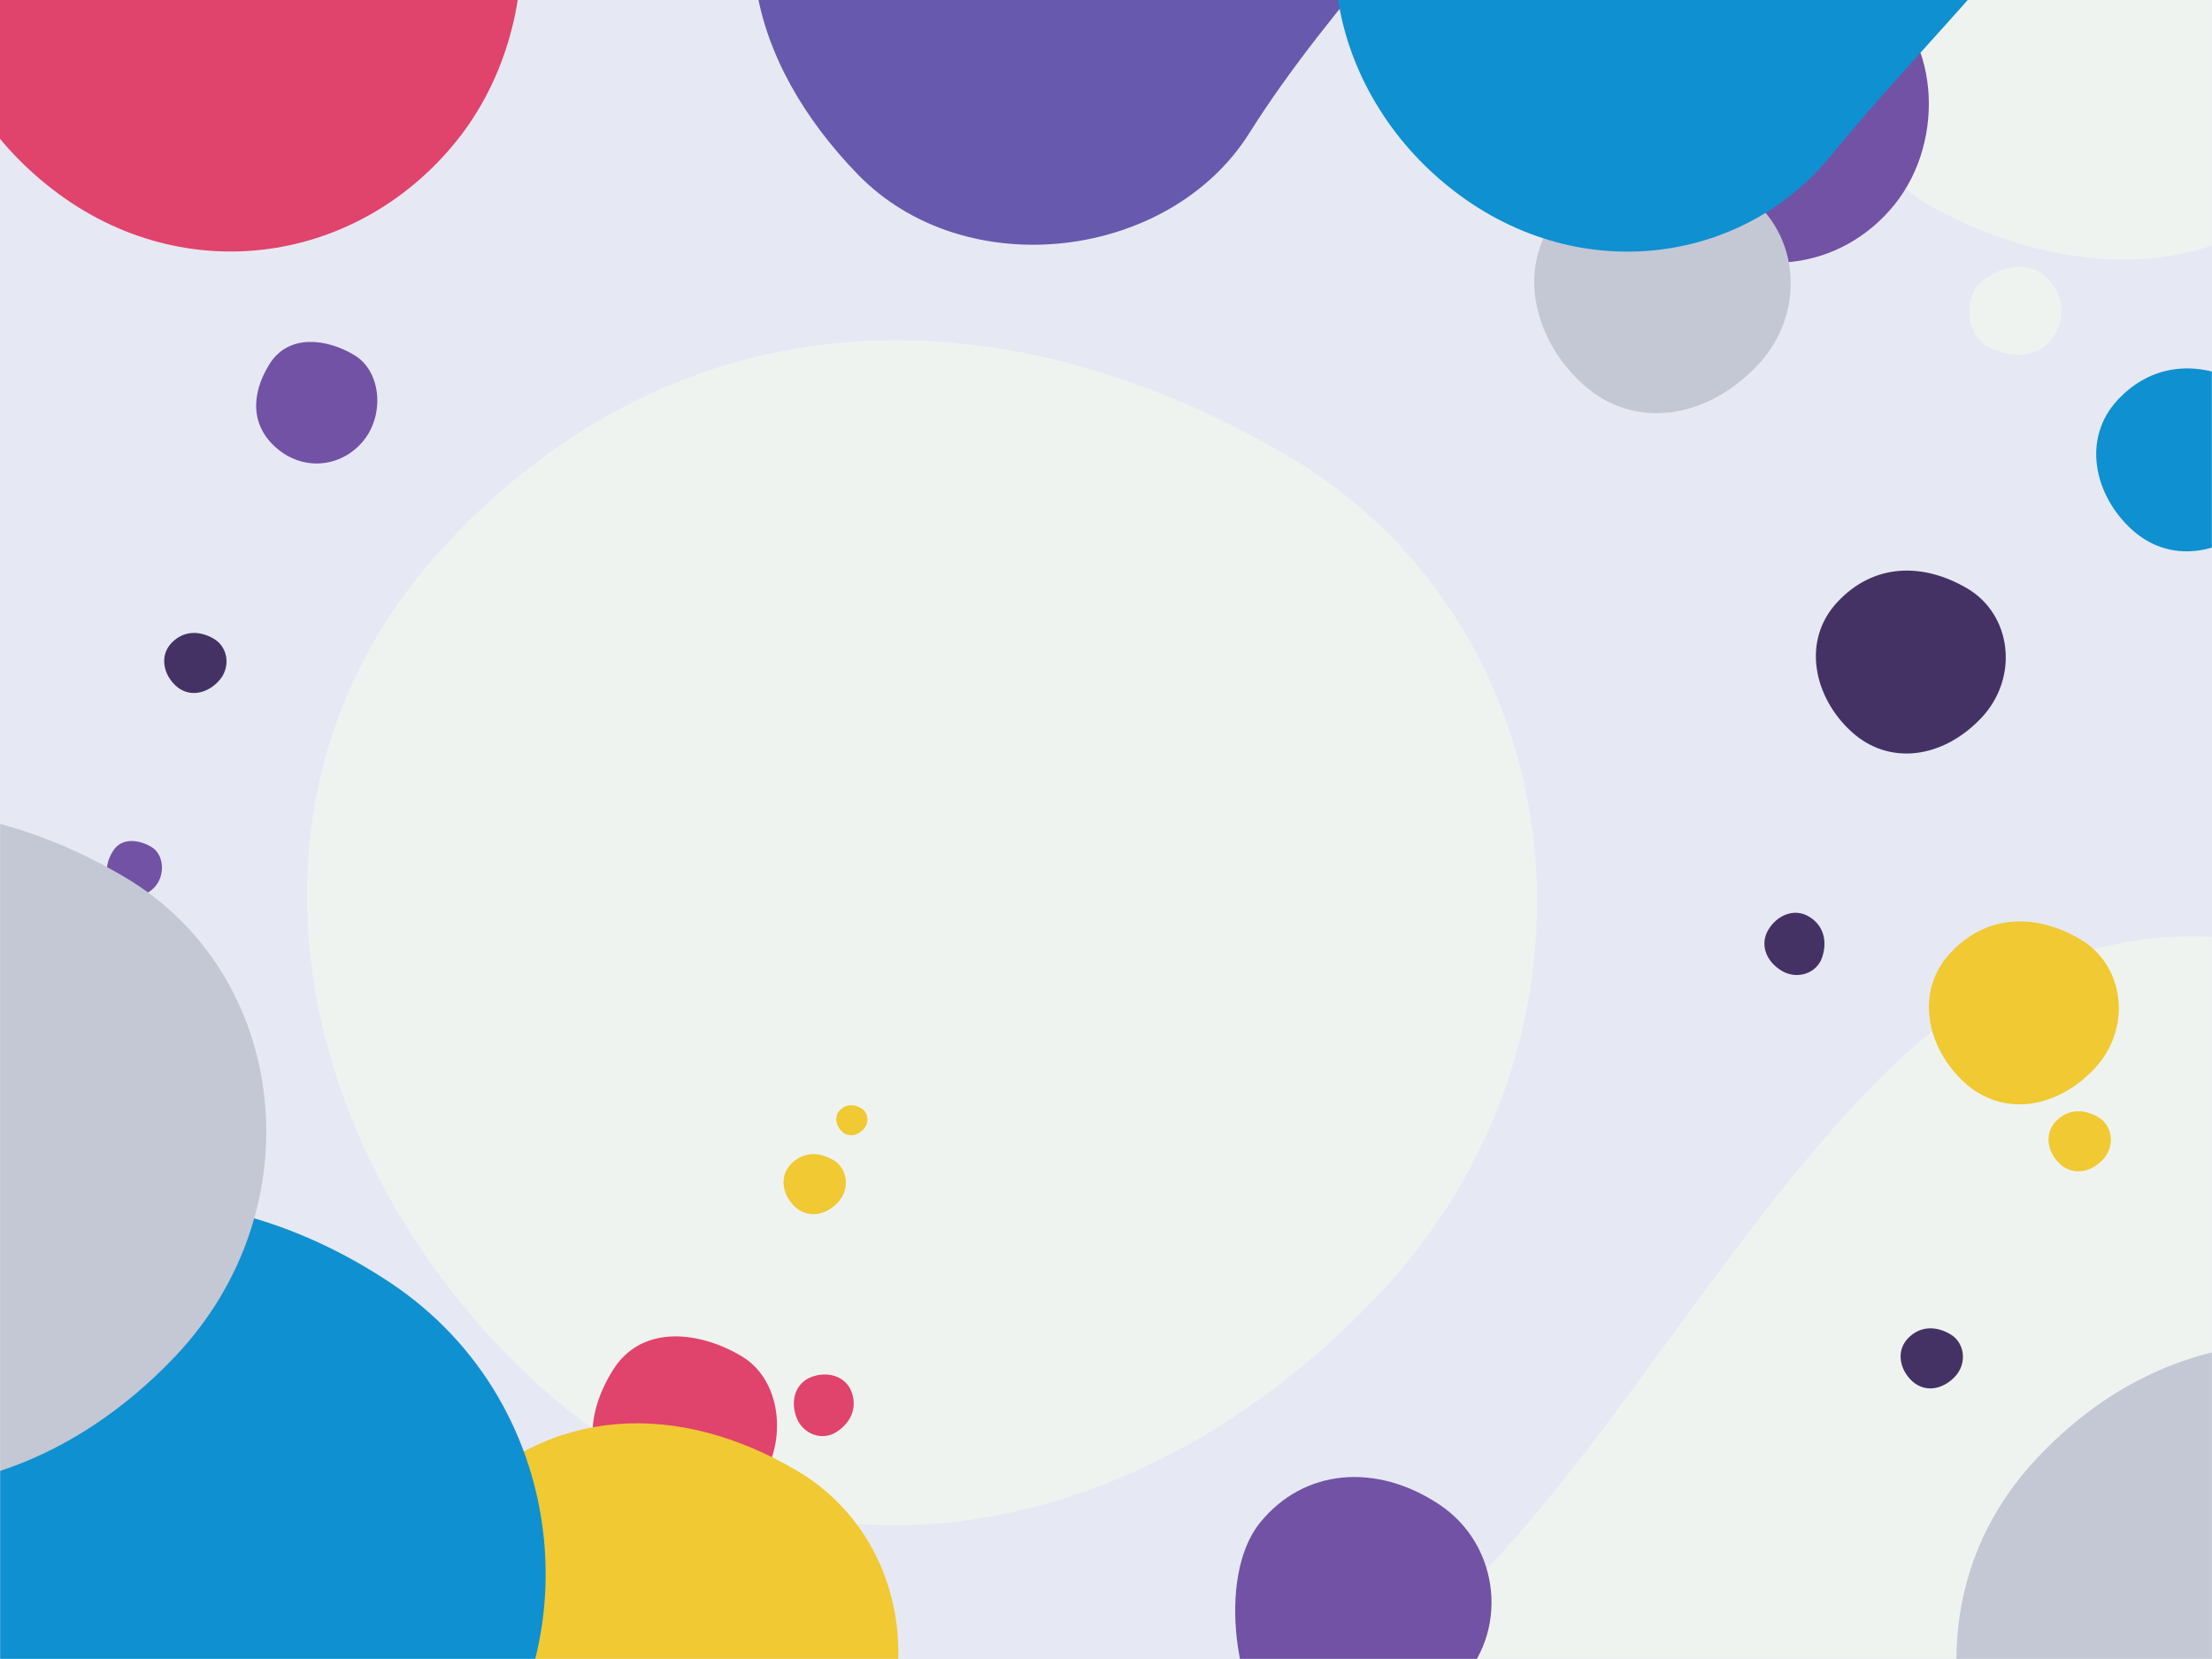 <svg width="1600" height="1200" viewBox="0 0 1600 1200" fill="none" xmlns="http://www.w3.org/2000/svg">
<rect x="0" y="0" width="1600" height="1200" fill="#333333" stroke="none"/>
<g clip-path="url(#clip0)">
<rect width="1600" height="1200" fill="white"/>
<rect width="1600" height="1200" fill="#E6E9F3"/>
<mask id="mask0" mask-type="alpha" maskUnits="userSpaceOnUse" x="0" y="0" width="1600" height="1200">
<rect width="1600" height="1200" fill="#E6E9F3"/>
</mask>
<g mask="url(#mask0)">
<path d="M388.25 1000.56C564.849 1162.29 816.421 1126.79 996.175 937.537C1175.93 748.283 1139.88 452.175 931.424 329.794C722.963 207.413 493.096 211.764 323.499 392.815C153.901 573.865 211.652 838.83 388.25 1000.56Z" fill="#EFF3F0"/>
<path d="M1398.29 150.015C1493.58 202.246 1611.52 206.887 1681.38 120.617C1751.24 34.346 1737.76 -92.364 1651.28 -162.398C1564.79 -232.432 1444.52 -199.235 1368.19 -133C1291.87 -66.764 1303.01 97.784 1398.29 150.015Z" fill="#EFF3F0"/>
<path d="M1750.34 737.053C1868.89 833.055 1868.98 990.603 1791.2 1125.5C1713.43 1260.39 1581.42 1384.56 1489.33 1498.28C1397.24 1612 1227.03 1641.22 1100.88 1539.07C974.731 1436.92 955.072 1254.32 1060.01 1150.62C1164.95 1046.93 1249.62 890.578 1361.89 777.842C1474.15 665.106 1631.78 641.051 1750.34 737.053Z" fill="#EFF3F0"/>
<path d="M453.019 1085.22C483.002 1109.5 523.725 1103.99 546.941 1075.32C570.157 1046.65 566.423 999.278 537.091 981.395C507.76 963.512 464.556 956.713 443.169 991.289C421.783 1025.87 423.036 1060.94 453.019 1085.22Z" fill="#E0436B"/>
<path d="M49.431 113.292C69.121 129.236 95.864 125.621 111.111 106.794C126.357 87.966 123.905 56.855 104.642 45.111C85.38 33.367 57.007 28.902 42.962 51.608C28.918 74.315 29.74 97.347 49.431 113.292Z" fill="#E0436B"/>
<path d="M587.076 995.935C575.707 1000.19 571.521 1012.37 575.932 1024.84C580.343 1037.32 594.547 1042.5 604.872 1035.9C615.197 1029.31 620.29 1018.82 616.016 1007C611.742 995.17 598.445 991.681 587.076 995.935Z" fill="#E0436B"/>
<path d="M1214.57 164.627C1264.24 204.851 1331.71 195.732 1370.17 148.235C1408.63 100.738 1402.44 22.251 1353.85 -7.375C1305.26 -37.002 1233.68 -48.266 1198.25 9.017C1162.82 66.3 1164.89 124.402 1214.57 164.627Z" fill="#7252A4"/>
<path d="M201.315 325.176C221.006 341.121 247.749 337.506 262.995 318.679C278.242 299.851 275.79 268.739 256.527 256.995C237.265 245.252 208.892 240.786 194.847 263.493C180.802 286.2 181.625 309.231 201.315 325.176Z" fill="#7252A4"/>
<path d="M84.597 643.717C93.547 650.964 105.703 649.321 112.633 640.763C119.563 632.205 118.449 618.063 109.693 612.725C100.937 607.387 88.04 605.357 81.656 615.679C75.272 626 75.647 636.469 84.597 643.717Z" fill="#7252A4"/>
<path d="M926.313 1259.89C958.856 1286.25 1018.22 1253.28 1054.72 1217.55C1091.23 1181.81 1086.09 1118.04 1040.87 1088.1C995.637 1058.15 943.297 1062.02 911.362 1101.46C879.427 1140.89 893.769 1233.54 926.313 1259.89Z" fill="#7252A4"/>
<path d="M354.705 1337.2C426.726 1403.15 529.324 1388.68 602.632 1311.5C675.941 1234.31 661.241 1113.55 576.226 1063.64C491.211 1013.73 397.466 1015.51 328.3 1089.34C259.133 1163.18 282.685 1271.24 354.705 1337.2Z" fill="#F0C933"/>
<path d="M1420.89 782.957C1448.16 807.924 1486.99 802.444 1514.74 773.228C1542.49 744.011 1536.93 698.298 1504.75 679.405C1472.57 660.513 1437.08 661.184 1410.9 689.134C1384.72 717.085 1393.63 757.989 1420.89 782.957Z" fill="#F0C933"/>
<path d="M575.174 873.06C584.126 881.258 596.879 879.459 605.991 869.865C615.103 860.271 613.276 845.261 602.709 839.058C592.141 832.854 580.489 833.075 571.892 842.252C563.295 851.43 566.222 864.861 575.174 873.06Z" fill="#F0C933"/>
<path d="M1490.17 842.06C1499.13 850.258 1511.88 848.459 1520.99 838.865C1530.1 829.271 1528.28 814.261 1517.71 808.058C1507.14 801.854 1495.49 802.075 1486.89 811.252C1478.29 820.43 1481.22 833.861 1490.17 842.06Z" fill="#F0C933"/>
<path d="M609.088 818.53C613.564 822.629 619.94 821.729 624.496 816.933C629.052 812.136 628.139 804.631 622.855 801.529C617.572 798.427 611.746 798.537 607.447 803.126C603.148 807.715 604.612 814.431 609.088 818.53Z" fill="#F0C933"/>
<path d="M1339.13 529.191C1366.39 554.158 1405.23 548.679 1432.98 519.462C1460.73 490.245 1455.16 444.533 1422.98 425.64C1390.8 406.747 1355.31 407.419 1329.13 435.369C1302.95 463.319 1311.86 504.224 1339.13 529.191Z" fill="#453264"/>
<path d="M127.174 496.06C136.126 504.258 148.879 502.459 157.991 492.865C167.103 483.271 165.276 468.261 154.709 462.058C144.141 455.854 132.489 456.075 123.892 465.252C115.295 474.43 118.222 487.861 127.174 496.06Z" fill="#453264"/>
<path d="M1383.17 999.06C1392.13 1007.26 1404.88 1005.46 1413.99 995.865C1423.1 986.271 1421.28 971.261 1410.71 965.058C1400.14 958.854 1388.49 959.075 1379.89 968.252C1371.29 977.43 1374.22 990.861 1383.17 999.06Z" fill="#453264"/>
<path d="M1279.03 672.613C1272.87 683.074 1277.28 695.174 1288.56 702.092C1299.84 709.01 1314.14 704.102 1318.01 692.476C1321.88 680.85 1319.24 669.499 1308.48 662.998C1297.71 656.496 1285.19 662.152 1279.03 672.613Z" fill="#453264"/>
<path d="M1541.89 382.957C1569.16 407.924 1607.99 402.444 1635.74 373.228C1663.49 344.011 1657.93 298.298 1625.75 279.405C1593.57 260.513 1558.08 261.184 1531.9 289.134C1505.72 317.085 1514.63 357.989 1541.89 382.957Z" fill="#0F90D1"/>
<path d="M-63.132 1353.31C43.531 1439.69 213.789 1419.71 322.628 1313.12C431.467 1206.54 416.359 1016.54 281.735 927.435C147.112 838.334 -8.793 850.022 -104.025 967.625C-199.258 1085.23 -169.796 1266.94 -63.132 1353.31Z" fill="#0F90D1"/>
<path d="M1144.41 277.467C1181.24 311.191 1233.69 303.79 1271.18 264.325C1308.66 224.861 1301.14 163.115 1257.68 137.596C1214.21 112.076 1166.27 112.983 1130.91 150.737C1095.54 188.491 1107.58 243.742 1144.41 277.467Z" fill="#C4C8D4"/>
<path d="M-220.854 1017.32C-119.941 1109.74 23.815 1089.45 126.532 981.308C229.248 873.163 208.651 703.958 89.531 634.026C-29.59 564.095 -160.942 566.581 -257.855 670.038C-354.768 773.495 -321.768 924.904 -220.854 1017.32Z" fill="#C4C8D4"/>
<path d="M1510.15 1402.32C1611.06 1494.74 1754.81 1474.45 1857.53 1366.31C1960.25 1258.16 1939.65 1088.96 1820.53 1019.03C1701.41 949.095 1570.06 951.581 1473.14 1055.04C1376.23 1158.5 1409.23 1309.9 1510.15 1402.32Z" fill="#C4C8D4"/>
<path d="M1437.56 250.478C1453.1 258.988 1472.34 259.727 1483.75 245.636C1495.16 231.544 1492.98 210.865 1478.89 199.448C1464.79 188.03 1445.16 193.467 1432.69 204.29C1420.23 215.112 1422.02 241.967 1437.56 250.478Z" fill="#EFF3F0"/>
<path d="M1164.69 76.157C1174.11 81.314 1185.77 81.763 1192.69 73.222C1199.6 64.682 1198.28 52.149 1189.74 45.23C1181.19 38.31 1169.3 41.605 1161.74 48.164C1154.19 54.723 1155.28 70.999 1164.69 76.157Z" fill="#EFF3F0"/>
</g>
<path d="M1094.2 -459.192C1180.68 -389.158 1194.02 -262.274 1123.99 -175.789C1053.95 -89.304 961.493 4.215 903.723 96.212C845.953 188.21 698.297 206.484 620.32 125.999C542.344 45.514 512.434 -60.959 590.533 -157.404C668.633 -253.849 734.053 -334.636 810.795 -429.405C887.538 -524.174 1007.71 -529.226 1094.2 -459.192Z" fill="#6759AE"/>
<path d="M33.744 133.583C128.276 210.134 256.643 192.814 329.805 102.466C402.967 12.118 391.162 -137.208 298.688 -193.595C206.213 -249.982 70.017 -271.445 2.627 -162.478C-64.764 -53.511 -60.789 57.032 33.744 133.583Z" fill="#E0436B"/>
<path d="M1498 -422.032C1584.49 -351.998 1587.29 -240.44 1533.98 -146.275C1480.68 -52.109 1388.39 33.519 1324.47 112.446C1260.56 191.374 1139.29 209.108 1047.26 134.588C955.238 60.067 938.004 -69.569 1011.28 -141.17C1084.57 -212.77 1142.43 -322.013 1220.79 -399.891C1299.16 -477.769 1411.52 -492.066 1498 -422.032Z" fill="#0F90D1"/>
</g>
<defs>
<clipPath id="clip0">
<rect width="1600" height="1200" fill="white"/>
</clipPath>
</defs>
</svg>
